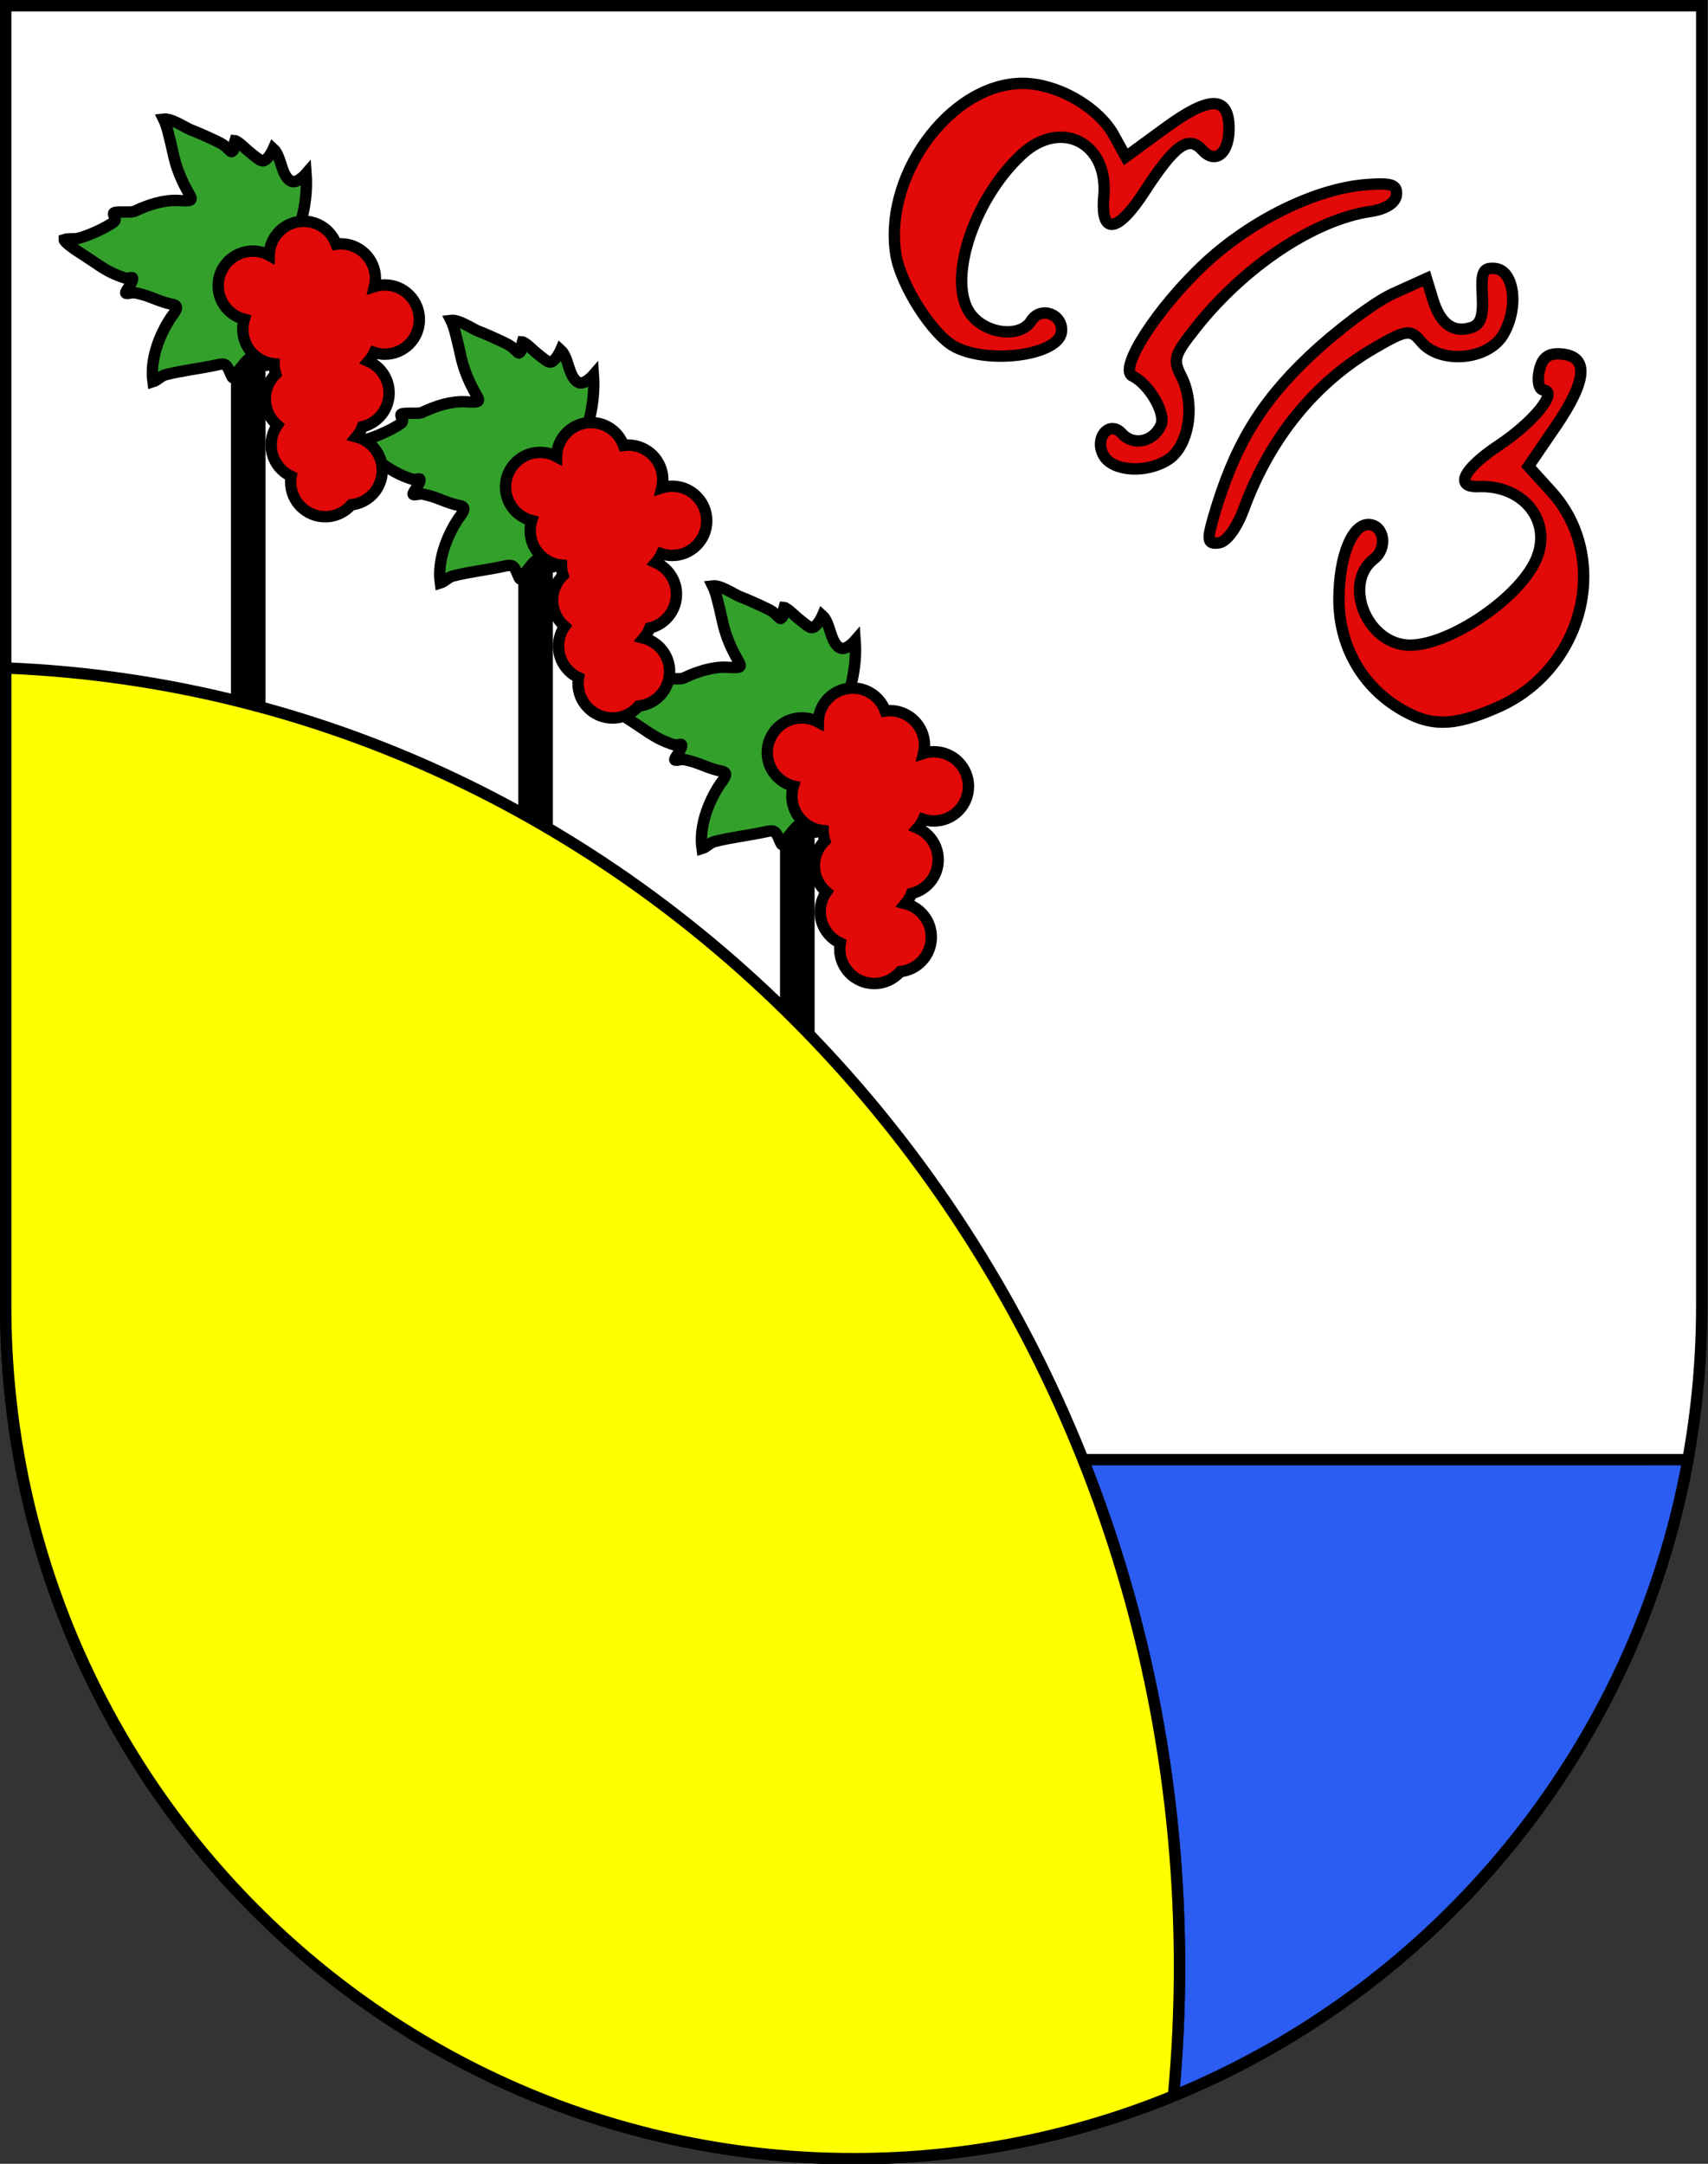 <?xml version="1.0" encoding="UTF-8" standalone="no"?>
<!-- Created with Inkscape (http://www.inkscape.org/) -->

<svg
   xmlns:dc="http://purl.org/dc/elements/1.1/"
   xmlns:cc="http://creativecommons.org/ns#"
   xmlns:rdf="http://www.w3.org/1999/02/22-rdf-syntax-ns#"
   xmlns:svg="http://www.w3.org/2000/svg"
   xmlns="http://www.w3.org/2000/svg"
   xmlns:xlink="http://www.w3.org/1999/xlink"
   xmlns:sodipodi="http://sodipodi.sourceforge.net/DTD/sodipodi-0.dtd"
   xmlns:inkscape="http://www.inkscape.org/namespaces/inkscape"
   version="1.2"
   width="600"
   height="760"
   id="svg20"
   inkscape:version="0.91 r13725"
   sodipodi:docname="corcelles_cormondreche.svg">
  <rect width="100%" height="100%" fill="#333333" stroke="none"/>
  <sodipodi:namedview
     pagecolor="#ffffff"
     bordercolor="#666666"
     borderopacity="1"
     objecttolerance="10"
     gridtolerance="10"
     guidetolerance="10"
     inkscape:pageopacity="0"
     inkscape:pageshadow="2"
     inkscape:window-width="1920"
     inkscape:window-height="1017"
     id="namedview412"
     showgrid="false"
     inkscape:zoom="0.8748477"
     inkscape:cx="298.91714"
     inkscape:cy="382.96222"
     inkscape:window-x="1912"
     inkscape:window-y="-8"
     inkscape:window-maximized="1"
     inkscape:current-layer="svg20" />
  <desc
     id="desc22">Coat of Arms of Canton of Freiburg (Fribourg)</desc>
  <defs
     id="defs29">
    <linearGradient
       id="linearGradient2893">
      <stop
         id="stop2895"
         style="stop-color:#ffffff;stop-opacity:0.314"
         offset="0" />
      <stop
         id="stop2897"
         style="stop-color:#ffffff;stop-opacity:0.251"
         offset="0.19" />
      <stop
         id="stop2901"
         style="stop-color:#6b6b6b;stop-opacity:0.125"
         offset="0.6" />
      <stop
         id="stop2899"
         style="stop-color:#000000;stop-opacity:0.125"
         offset="1" />
    </linearGradient>
    <radialGradient
       cx="858.042"
       cy="579.933"
       r="300"
       fx="858.042"
       fy="579.933"
       id="radialGradient3236"
       xlink:href="#linearGradient2893"
       gradientUnits="userSpaceOnUse"
       gradientTransform="matrix(1.215,0,0,1.267,-839.192,-490.489)" />
    <clipPath
       id="clipPath5237">
      <path
         d="M 448.245,178.082 257.878,438.983 c -68.996,94.56 -33.429,203.38 79.441,243.056 112.87,39.676 260.302,-4.816 329.299,-99.376 L 856.985,321.762 448.245,178.082 z"
         id="path5239"
         style="fill:none;stroke:#000000;stroke-width:3;stroke-miterlimit:4;stroke-opacity:1;stroke-dasharray:none;display:inline"
         inkscape:connector-curvature="0" />
    </clipPath>
    <clipPath
       id="clipPath5241">
      <path
         d="m 1.5,1.5 0,458.868 C 1.5,626.679 135.815,761.5 301.5,761.5 467.185,761.5 601.5,626.679 601.5,460.368 L 601.5,1.5 1.5,1.5 z"
         id="path5243"
         style="fill:none;stroke:#000000;stroke-width:3;stroke-miterlimit:4;stroke-opacity:1;stroke-dasharray:none;display:inline"
         inkscape:connector-curvature="0" />
    </clipPath>
  </defs>
  <g
     id="g8094"
     transform="matrix(0.993,0,0,0.995,2,2.012)">
    <path
       inkscape:connector-curvature="0"
       d="m -6.5e-5,-1e-5 0,458.868 c 0,166.311 134.315,301.132 300,301.132 165.685,0 300,-134.821 300,-301.132 l 0,-458.868 -600,0 z"
       id="path2346-2-72"
       style="fill:#ffffff;fill-opacity:1;stroke:#000000;stroke-width:4.024;stroke-miterlimit:4;stroke-dasharray:none" />
    <g
       style="stroke:#000000;stroke-width:4.024;stroke-miterlimit:4;stroke-dasharray:none"
       id="g8177-6-7"
       transform="translate(194.245,164.781)">
      <rect
         style="fill:#000000;fill-opacity:1;stroke:#000000;stroke-width:4.024;stroke-miterlimit:4;stroke-dasharray:none"
         id="rect9651-6-5"
         width="8.218"
         height="195.256"
         x="81.689"
         y="61.309"
         rx="5"
         ry="5" />
      <g
         style="stroke:#000000;stroke-width:2.706;stroke-miterlimit:4;stroke-dasharray:none"
         id="g8118-8-1"
         transform="matrix(1.487,0,0,1.487,-21.974,-4.184)">
        <path
           sodipodi:nodetypes="cccsscccsssssssccccccssssccccsccsccccccsssccsscccccscccc"
           style="display:inline;fill:#33a02c;fill-opacity:1;stroke:#000000;stroke-width:2.706;stroke-miterlimit:4;stroke-dasharray:none"
           d="m 93.637,64.702 c -0.037,-0.003 -0.332,-0.131 -0.657,-0.285 -2.808,-0.438 -5.797,-0.041 -8.662,-0.049 -1.629,-0.017 -3.048,0.014 -3.154,0.068 -0.129,0.066 -0.173,0.637 -0.132,1.722 0.244,6.531 0.304,7.059 1.123,9.872 0.439,2.02 0.37,6.355 0.37,6.355 0,0 -1.158,-1.411 -2.675,-1.147 -0.617,0.268 -1.466,1.975 -2.198,4.417 -0.394,1.316 -0.791,2.458 -0.882,2.538 -0.1,0.088 -0.563,-0.258 -1.182,-0.884 -0.976,-0.986 -1.228,-1.124 -2.011,-1.102 -0.702,0.02 -1.553,0.797 -3.102,2.829 -0.868,1.139 -1.637,2.066 -1.709,2.061 -0.072,-0.005 -0.335,-0.518 -0.585,-1.14 -0.852,-2.121 -1.232,-2.333 -3.307,-1.846 -3.998,0.866 -8.105,1.299 -12.071,2.304 -1.13,0.292 -1.903,1.33 -2.991,1.661 -0.73,-5.138 1.414,-10.932 4.264,-15.234 1.75,-2.236 1.771,-2.909 0.101,-3.199 -2.375,-0.449 -4.507,-1.596 -6.822,-2.256 -1.703,-0.46 -2.094,-0.515 -2.766,-0.391 -1.556,0.286 -1.597,0.19 -0.56,-1.309 0.705,-1.019 1.108,-2.062 0.888,-2.295 -0.058,-0.061 -0.433,-0.04 -0.834,0.046 -0.683,0.146 -0.87,0.1 -2.926,-0.722 -2.877,-1.138 -5.304,-3.103 -7.904,-4.746 -2.844,-1.783 -4.574,-3.162 -4.56,-3.633 0.904,-0.297 2.093,-0.089 3.108,-0.257 1.641,-0.338 4.98,-1.716 7.077,-2.922 1.774,-1.019 1.929,-1.151 1.944,-1.646 0.13,-0.567 -0.765,-1.208 -0.231,-1.569 0.182,-0.112 1.189,-0.181 2.422,-0.164 1.73,0.023 2.213,-0.03 2.683,-0.294 3.058,-1.427 6.65,-2.601 10.065,-2.443 3.427,0.203 3.612,0.081 2.576,-1.697 -1.541,-2.677 -2.756,-5.452 -3.487,-8.461 -1.407,-6.26 -1.794,-7.665 -2.518,-9.151 1.84,-0.222 4.654,1.729 6.406,2.511 1.823,0.706 3.542,1.457 6.168,2.694 1.284,0.605 1.951,1.037 2.582,1.676 0.468,0.473 0.903,0.864 0.966,0.868 0.063,0.004 0.25,-0.121 0.415,-0.279 0.512,-0.672 0.217,-1.597 0.46,-2.356 0.266,0.019 1.237,0.691 1.867,1.292 1.286,1.228 3.706,3.158 4.226,3.37 0.356,0.145 0.621,0.161 0.874,0.05 1.176,-0.525 2.159,-2.794 2.159,-2.794 2.026,1.82 1.836,7 4.547,7.807 1.406,0.236 3.242,-1.891 3.242,-1.891 0.451,6.25 -1.083,13.213 -4.322,18.928 -0.269,0.51 -0.494,1.107 -0.5,1.327 -0.011,0.376 0.05,0.404 1.024,0.473 2.368,0.56 9.442,-1.142 10.96,-0.147 0.279,0.268 0.47,1.456 0.232,1.44 l 0,0 z"
           id="path3183-3-2"
           inkscape:connector-curvature="0" />
        <path
           inkscape:connector-curvature="0"
           id="path9468-6-8"
           d="m 85.684,53.989 c -4.486,0 -8.133,3.597 -8.217,8.063 -1.164,-0.633 -2.502,-0.985 -3.92,-0.985 -4.539,0 -8.217,3.679 -8.217,8.217 0,3.847 2.649,7.071 6.218,7.966 -0.231,0.758 -0.357,1.561 -0.357,2.395 0,4.275 3.263,7.785 7.435,8.179 0.005,0.852 0.141,1.671 0.386,2.443 -1.528,1.492 -2.482,3.576 -2.482,5.88 0,2.494 1.113,4.731 2.868,6.238 -0.924,1.329 -1.468,2.942 -1.468,4.683 0,3.303 1.95,6.149 4.76,7.454 -0.075,0.448 -0.116,0.912 -0.116,1.381 0,4.539 3.679,8.217 8.217,8.217 2.475,0 4.693,-1.099 6.199,-2.829 4.139,-0.425 7.368,-3.927 7.368,-8.179 0,-3.819 -2.602,-7.024 -6.132,-7.947 0.604,-0.714 1.095,-1.523 1.429,-2.414 3.628,-0.854 6.334,-4.116 6.334,-8.005 0,-3.354 -2.015,-6.235 -4.896,-7.512 0.556,-0.618 1.012,-1.329 1.361,-2.095 0.794,0.256 1.641,0.396 2.52,0.396 4.539,0 8.217,-3.679 8.217,-8.217 0,-4.539 -3.679,-8.217 -8.217,-8.217 -0.862,0 -1.692,0.131 -2.472,0.377 0.147,-0.616 0.232,-1.261 0.232,-1.922 0,-4.539 -3.688,-8.217 -8.227,-8.217 -0.375,0 -0.739,0.029 -1.101,0.077 -1.144,-3.162 -4.168,-5.427 -7.725,-5.427 z"
           style="fill:#e20909;fill-opacity:1;stroke:#000000;stroke-width:2.706;stroke-miterlimit:4;stroke-dasharray:none" />
      </g>
    </g>
    <g
       style="stroke:#000000;stroke-width:4.024;stroke-miterlimit:4;stroke-dasharray:none"
       id="g8177-6"
       transform="translate(101.658,71.05)">
      <rect
         style="fill:#000000;fill-opacity:1;stroke:#000000;stroke-width:4.024;stroke-miterlimit:4;stroke-dasharray:none"
         id="rect9651-6"
         width="8.218"
         height="195.256"
         x="81.689"
         y="61.309"
         rx="5"
         ry="5" />
      <g
         style="stroke:#000000;stroke-width:2.706;stroke-miterlimit:4;stroke-dasharray:none"
         id="g8118-8"
         transform="matrix(1.487,0,0,1.487,-21.974,-4.184)">
        <path
           sodipodi:nodetypes="cccsscccsssssssccccccssssccccsccsccccccsssccsscccccscccc"
           style="display:inline;fill:#33a02c;fill-opacity:1;stroke:#000000;stroke-width:2.706;stroke-miterlimit:4;stroke-dasharray:none"
           d="m 93.637,64.702 c -0.037,-0.003 -0.332,-0.131 -0.657,-0.285 -2.808,-0.438 -5.797,-0.041 -8.662,-0.049 -1.629,-0.017 -3.048,0.014 -3.154,0.068 -0.129,0.066 -0.173,0.637 -0.132,1.722 0.244,6.531 0.304,7.059 1.123,9.872 0.439,2.02 0.37,6.355 0.37,6.355 0,0 -1.158,-1.411 -2.675,-1.147 -0.617,0.268 -1.466,1.975 -2.198,4.417 -0.394,1.316 -0.791,2.458 -0.882,2.538 -0.1,0.088 -0.563,-0.258 -1.182,-0.884 -0.976,-0.986 -1.228,-1.124 -2.011,-1.102 -0.702,0.02 -1.553,0.797 -3.102,2.829 -0.868,1.139 -1.637,2.066 -1.709,2.061 -0.072,-0.005 -0.335,-0.518 -0.585,-1.14 -0.852,-2.121 -1.232,-2.333 -3.307,-1.846 -3.998,0.866 -8.105,1.299 -12.071,2.304 -1.13,0.292 -1.903,1.33 -2.991,1.661 -0.73,-5.138 1.414,-10.932 4.264,-15.234 1.75,-2.236 1.771,-2.909 0.101,-3.199 -2.375,-0.449 -4.507,-1.596 -6.822,-2.256 -1.703,-0.46 -2.094,-0.515 -2.766,-0.391 -1.556,0.286 -1.597,0.19 -0.56,-1.309 0.705,-1.019 1.108,-2.062 0.888,-2.295 -0.058,-0.061 -0.433,-0.04 -0.834,0.046 -0.683,0.146 -0.87,0.1 -2.926,-0.722 -2.877,-1.138 -5.304,-3.103 -7.904,-4.746 -2.844,-1.783 -4.574,-3.162 -4.56,-3.633 0.904,-0.297 2.093,-0.089 3.108,-0.257 1.641,-0.338 4.98,-1.716 7.077,-2.922 1.774,-1.019 1.929,-1.151 1.944,-1.646 0.13,-0.567 -0.765,-1.208 -0.231,-1.569 0.182,-0.112 1.189,-0.181 2.422,-0.164 1.73,0.023 2.213,-0.03 2.683,-0.294 3.058,-1.427 6.65,-2.601 10.065,-2.443 3.427,0.203 3.612,0.081 2.576,-1.697 -1.541,-2.677 -2.756,-5.452 -3.487,-8.461 -1.407,-6.26 -1.794,-7.665 -2.518,-9.151 1.84,-0.222 4.654,1.729 6.406,2.511 1.823,0.706 3.542,1.457 6.168,2.694 1.284,0.605 1.951,1.037 2.582,1.676 0.468,0.473 0.903,0.864 0.966,0.868 0.063,0.004 0.25,-0.121 0.415,-0.279 0.512,-0.672 0.217,-1.597 0.46,-2.356 0.266,0.019 1.237,0.691 1.867,1.292 1.286,1.228 3.706,3.158 4.226,3.37 0.356,0.145 0.621,0.161 0.874,0.05 1.176,-0.525 2.159,-2.794 2.159,-2.794 2.026,1.82 1.836,7 4.547,7.807 1.406,0.236 3.242,-1.891 3.242,-1.891 0.451,6.25 -1.083,13.213 -4.322,18.928 -0.269,0.51 -0.494,1.107 -0.5,1.327 -0.011,0.376 0.05,0.404 1.024,0.473 2.368,0.56 9.442,-1.142 10.96,-0.147 0.279,0.268 0.47,1.456 0.232,1.44 l 0,0 z"
           id="path3183-3"
           inkscape:connector-curvature="0" />
        <path
           inkscape:connector-curvature="0"
           id="path9468-6"
           d="m 85.684,53.989 c -4.486,0 -8.133,3.597 -8.217,8.063 -1.164,-0.633 -2.502,-0.985 -3.92,-0.985 -4.539,0 -8.217,3.679 -8.217,8.217 0,3.847 2.649,7.071 6.218,7.966 -0.231,0.758 -0.357,1.561 -0.357,2.395 0,4.275 3.263,7.785 7.435,8.179 0.005,0.852 0.141,1.671 0.386,2.443 -1.528,1.492 -2.482,3.576 -2.482,5.88 0,2.494 1.113,4.731 2.868,6.238 -0.924,1.329 -1.468,2.942 -1.468,4.683 0,3.303 1.95,6.149 4.76,7.454 -0.075,0.448 -0.116,0.912 -0.116,1.381 0,4.539 3.679,8.217 8.217,8.217 2.475,0 4.693,-1.099 6.199,-2.829 4.139,-0.425 7.368,-3.927 7.368,-8.179 0,-3.819 -2.602,-7.024 -6.132,-7.947 0.604,-0.714 1.095,-1.523 1.429,-2.414 3.628,-0.854 6.334,-4.116 6.334,-8.005 0,-3.354 -2.015,-6.235 -4.896,-7.512 0.556,-0.618 1.012,-1.329 1.361,-2.095 0.794,0.256 1.641,0.396 2.52,0.396 4.539,0 8.217,-3.679 8.217,-8.217 0,-4.539 -3.679,-8.217 -8.217,-8.217 -0.862,0 -1.692,0.131 -2.472,0.377 0.147,-0.616 0.232,-1.261 0.232,-1.922 0,-4.539 -3.688,-8.217 -8.227,-8.217 -0.375,0 -0.739,0.029 -1.101,0.077 -1.144,-3.162 -4.168,-5.427 -7.725,-5.427 z"
           style="fill:#e20909;fill-opacity:1;stroke:#000000;stroke-width:2.706;stroke-miterlimit:4;stroke-dasharray:none" />
      </g>
    </g>
    <path
       d="m 492.69,247.796 c -13.362,-8.232 -21.116,-22.423 -21.035,-38.497 0.077,-15.258 4.818,-26.694 10.838,-26.144 5.277,0.483 6.319,8.462 1.58,12.097 -10.875,8.343 -3.141,29.085 11.338,30.41 13.508,1.235 39.561,-15.801 45.924,-30.032 6.007,-13.434 -4.25,-26.525 -20.281,-25.884 -8.7,0.348 -5.511,-6.139 7.164,-14.574 12.414,-8.261 21.113,-19.038 15.761,-19.528 -1.599,-0.146 -2.257,-3.195 -1.463,-6.775 1.055,-4.757 3.204,-6.349 7.985,-5.911 9.654,0.883 8.926,9.368 -2.195,25.599 l -9.618,14.037 8.12,8.939 c 21.3,23.45 11.558,62.656 -18.905,76.08 -15.889,7.002 -24.075,7.044 -35.211,0.184 z m -65.429,-67.205 c 7.224,-24.863 16.454,-40.311 33.955,-56.831 9.804,-9.255 23.131,-19.221 29.614,-22.148 l 11.788,-5.322 2.3,7.502 c 2.621,8.548 7.218,11.865 13.593,9.806 3.282,-1.06 4.258,-3.933 3.859,-11.362 -0.45,-8.385 0.257,-9.871 4.513,-9.482 6.949,0.636 8.503,14.308 2.688,23.656 -5.49,8.825 -22.297,10.118 -28.827,2.218 -3.751,-4.538 -5.194,-4.346 -16.523,2.204 -21.009,12.145 -37.018,31.818 -46.205,56.778 -2.495,6.78 -6.103,11.66 -8.876,12.007 -3.982,0.498 -4.26,-0.835 -1.879,-9.027 z m -38.726,-21.625 c -3.724,-6.077 1.793,-12.979 6.343,-7.936 4.048,4.487 11.138,2.965 13.809,-2.963 1.86,-4.128 -4.189,-14.532 -10.09,-17.356 -5.159,-2.469 8.968,-24.288 25.83,-39.896 16.386,-15.167 39.058,-26.23 56.624,-27.629 9.23,-0.735 11.281,-0.055 10.944,3.628 -0.251,2.741 -3.869,5.035 -9.153,5.804 -19.873,2.892 -44.595,19.307 -61.828,41.054 -7.709,9.728 -8.148,11.2 -5.114,17.162 5.072,9.969 2.741,24.641 -4.671,29.4 -7.594,4.876 -19.331,4.22 -22.695,-1.269 z m -52.668,-38.521 c -7.936,-4.077 -19.415,-22.077 -21.017,-32.955 -4.336,-29.438 21.694,-62.322 47.467,-59.965 11.745,1.074 24.626,8.959 29.728,18.197 l 4.206,7.616 13.996,-10.208 c 15.339,-11.188 22.134,-11.391 22.518,-0.674 0.337,9.411 -4.648,13.845 -9.508,8.457 -4.793,-5.313 -9.703,-1.766 -20.439,14.765 -9.549,14.703 -15.593,15.376 -14.333,1.596 1.734,-18.955 -15.233,-27.581 -29.054,-14.771 -17.587,16.301 -26.78,45.817 -17.694,56.81 5.621,6.8 17.337,7.873 21.043,1.925 3.295,-5.288 11.295,-2.437 10.723,3.822 -0.75,8.199 -25.316,11.714 -37.635,5.385 z"
       id="path4881"
       style="fill:#e20909;stroke:#000000;stroke-width:4.024;stroke-miterlimit:4;stroke-dasharray:none"
       inkscape:connector-curvature="0" />
    <g
       style="stroke:#000000;stroke-width:4.024;stroke-miterlimit:4;stroke-dasharray:none"
       id="g8177">
      <rect
         style="fill:#000000;fill-opacity:1;stroke:#000000;stroke-width:4.024;stroke-miterlimit:4;stroke-dasharray:none"
         id="rect9651"
         width="8.218"
         height="195.256"
         x="81.689"
         y="61.309"
         rx="5"
         ry="5" />
      <g
         style="stroke:#000000;stroke-width:2.706;stroke-miterlimit:4;stroke-dasharray:none"
         id="g8118"
         transform="matrix(1.487,0,0,1.487,-21.974,-4.184)">
        <path
           sodipodi:nodetypes="cccsscccsssssssccccccssssccccsccsccccccsssccsscccccscccc"
           style="display:inline;fill:#33a02c;fill-opacity:1;stroke:#000000;stroke-width:2.706;stroke-miterlimit:4;stroke-dasharray:none"
           d="m 93.637,64.702 c -0.037,-0.003 -0.332,-0.131 -0.657,-0.285 -2.808,-0.438 -5.797,-0.041 -8.662,-0.049 -1.629,-0.017 -3.048,0.014 -3.154,0.068 -0.129,0.066 -0.173,0.637 -0.132,1.722 0.244,6.531 0.304,7.059 1.123,9.872 0.439,2.02 0.37,6.355 0.37,6.355 0,0 -1.158,-1.411 -2.675,-1.147 -0.617,0.268 -1.466,1.975 -2.198,4.417 -0.394,1.316 -0.791,2.458 -0.882,2.538 -0.1,0.088 -0.563,-0.258 -1.182,-0.884 -0.976,-0.986 -1.228,-1.124 -2.011,-1.102 -0.702,0.02 -1.553,0.797 -3.102,2.829 -0.868,1.139 -1.637,2.066 -1.709,2.061 -0.072,-0.005 -0.335,-0.518 -0.585,-1.14 -0.852,-2.121 -1.232,-2.333 -3.307,-1.846 -3.998,0.866 -8.105,1.299 -12.071,2.304 -1.13,0.292 -1.903,1.33 -2.991,1.661 -0.73,-5.138 1.414,-10.932 4.264,-15.234 1.75,-2.236 1.771,-2.909 0.101,-3.199 -2.375,-0.449 -4.507,-1.596 -6.822,-2.256 -1.703,-0.46 -2.094,-0.515 -2.766,-0.391 -1.556,0.286 -1.597,0.19 -0.56,-1.309 0.705,-1.019 1.108,-2.062 0.888,-2.295 -0.058,-0.061 -0.433,-0.04 -0.834,0.046 -0.683,0.146 -0.87,0.1 -2.926,-0.722 -2.877,-1.138 -5.304,-3.103 -7.904,-4.746 -2.844,-1.783 -4.574,-3.162 -4.56,-3.633 0.904,-0.297 2.093,-0.089 3.108,-0.257 1.641,-0.338 4.98,-1.716 7.077,-2.922 1.774,-1.019 1.929,-1.151 1.944,-1.646 0.13,-0.567 -0.765,-1.208 -0.231,-1.569 0.182,-0.112 1.189,-0.181 2.422,-0.164 1.73,0.023 2.213,-0.03 2.683,-0.294 3.058,-1.427 6.65,-2.601 10.065,-2.443 3.427,0.203 3.612,0.081 2.576,-1.697 -1.541,-2.677 -2.756,-5.452 -3.487,-8.461 -1.407,-6.26 -1.794,-7.665 -2.518,-9.151 1.84,-0.222 4.654,1.729 6.406,2.511 1.823,0.706 3.542,1.457 6.168,2.694 1.284,0.605 1.951,1.037 2.582,1.676 0.468,0.473 0.903,0.864 0.966,0.868 0.063,0.004 0.25,-0.121 0.415,-0.279 0.512,-0.672 0.217,-1.597 0.46,-2.356 0.266,0.019 1.237,0.691 1.867,1.292 1.286,1.228 3.706,3.158 4.226,3.37 0.356,0.145 0.621,0.161 0.874,0.05 1.176,-0.525 2.159,-2.794 2.159,-2.794 2.026,1.82 1.836,7 4.547,7.807 1.406,0.236 3.242,-1.891 3.242,-1.891 0.451,6.25 -1.083,13.213 -4.322,18.928 -0.269,0.51 -0.494,1.107 -0.5,1.327 -0.011,0.376 0.05,0.404 1.024,0.473 2.368,0.56 9.442,-1.142 10.96,-0.147 0.279,0.268 0.47,1.456 0.232,1.44 l 0,0 z"
           id="path3183"
           inkscape:connector-curvature="0" />
        <path
           inkscape:connector-curvature="0"
           id="path9468"
           d="m 85.684,53.989 c -4.486,0 -8.133,3.597 -8.217,8.063 -1.164,-0.633 -2.502,-0.985 -3.92,-0.985 -4.539,0 -8.217,3.679 -8.217,8.217 0,3.847 2.649,7.071 6.218,7.966 -0.231,0.758 -0.357,1.561 -0.357,2.395 0,4.275 3.263,7.785 7.435,8.179 0.005,0.852 0.141,1.671 0.386,2.443 -1.528,1.492 -2.482,3.576 -2.482,5.88 0,2.494 1.113,4.731 2.868,6.238 -0.924,1.329 -1.468,2.942 -1.468,4.683 0,3.303 1.95,6.149 4.76,7.454 -0.075,0.448 -0.116,0.912 -0.116,1.381 0,4.539 3.679,8.217 8.217,8.217 2.475,0 4.693,-1.099 6.199,-2.829 4.139,-0.425 7.368,-3.927 7.368,-8.179 0,-3.819 -2.602,-7.024 -6.132,-7.947 0.604,-0.714 1.095,-1.523 1.429,-2.414 3.628,-0.854 6.334,-4.116 6.334,-8.005 0,-3.354 -2.015,-6.235 -4.896,-7.512 0.556,-0.618 1.012,-1.329 1.361,-2.095 0.794,0.256 1.641,0.396 2.52,0.396 4.539,0 8.217,-3.679 8.217,-8.217 0,-4.539 -3.679,-8.217 -8.217,-8.217 -0.862,0 -1.692,0.131 -2.472,0.377 0.147,-0.616 0.232,-1.261 0.232,-1.922 0,-4.539 -3.688,-8.217 -8.227,-8.217 -0.375,0 -0.739,0.029 -1.101,0.077 -1.144,-3.162 -4.168,-5.427 -7.725,-5.427 z"
           style="fill:#e20909;fill-opacity:1;stroke:#000000;stroke-width:2.706;stroke-miterlimit:4;stroke-dasharray:none" />
      </g>
    </g>
    <path
       sodipodi:nodetypes="csccccc"
       inkscape:connector-curvature="0"
       id="path2346-2-7-1"
       d="m 381.125,513.25 c 21.965,55.02 34.125,115.53 34.125,179.062 0,15.371 -0.736,30.549 -2.125,45.531 93.475,-38.229 163.436,-122.405 182,-224.594 z m 32,224.594 c -275.417,14.771 -137.708,7.385 0,0 z"
       style="fill:#2b5df2;fill-opacity:1;stroke:#000000;stroke-width:4.024;stroke-miterlimit:4;stroke-dasharray:none" />
    <path
       inkscape:connector-curvature="0"
       id="path2346-2-6-7"
       d="M 0,233.781 0,458.875 C 0,625.186 134.315,760 300,760 c 40.025,0 78.212,-7.877 113.125,-22.156 1.389,-14.983 2.125,-30.16 2.125,-45.531 C 415.25,444.771 230.806,243.017 0,233.781 Z"
       style="fill:#ffff00;fill-opacity:1;stroke:#000000;stroke-width:4.024;stroke-miterlimit:4;stroke-dasharray:none" />
  </g>
</svg>
